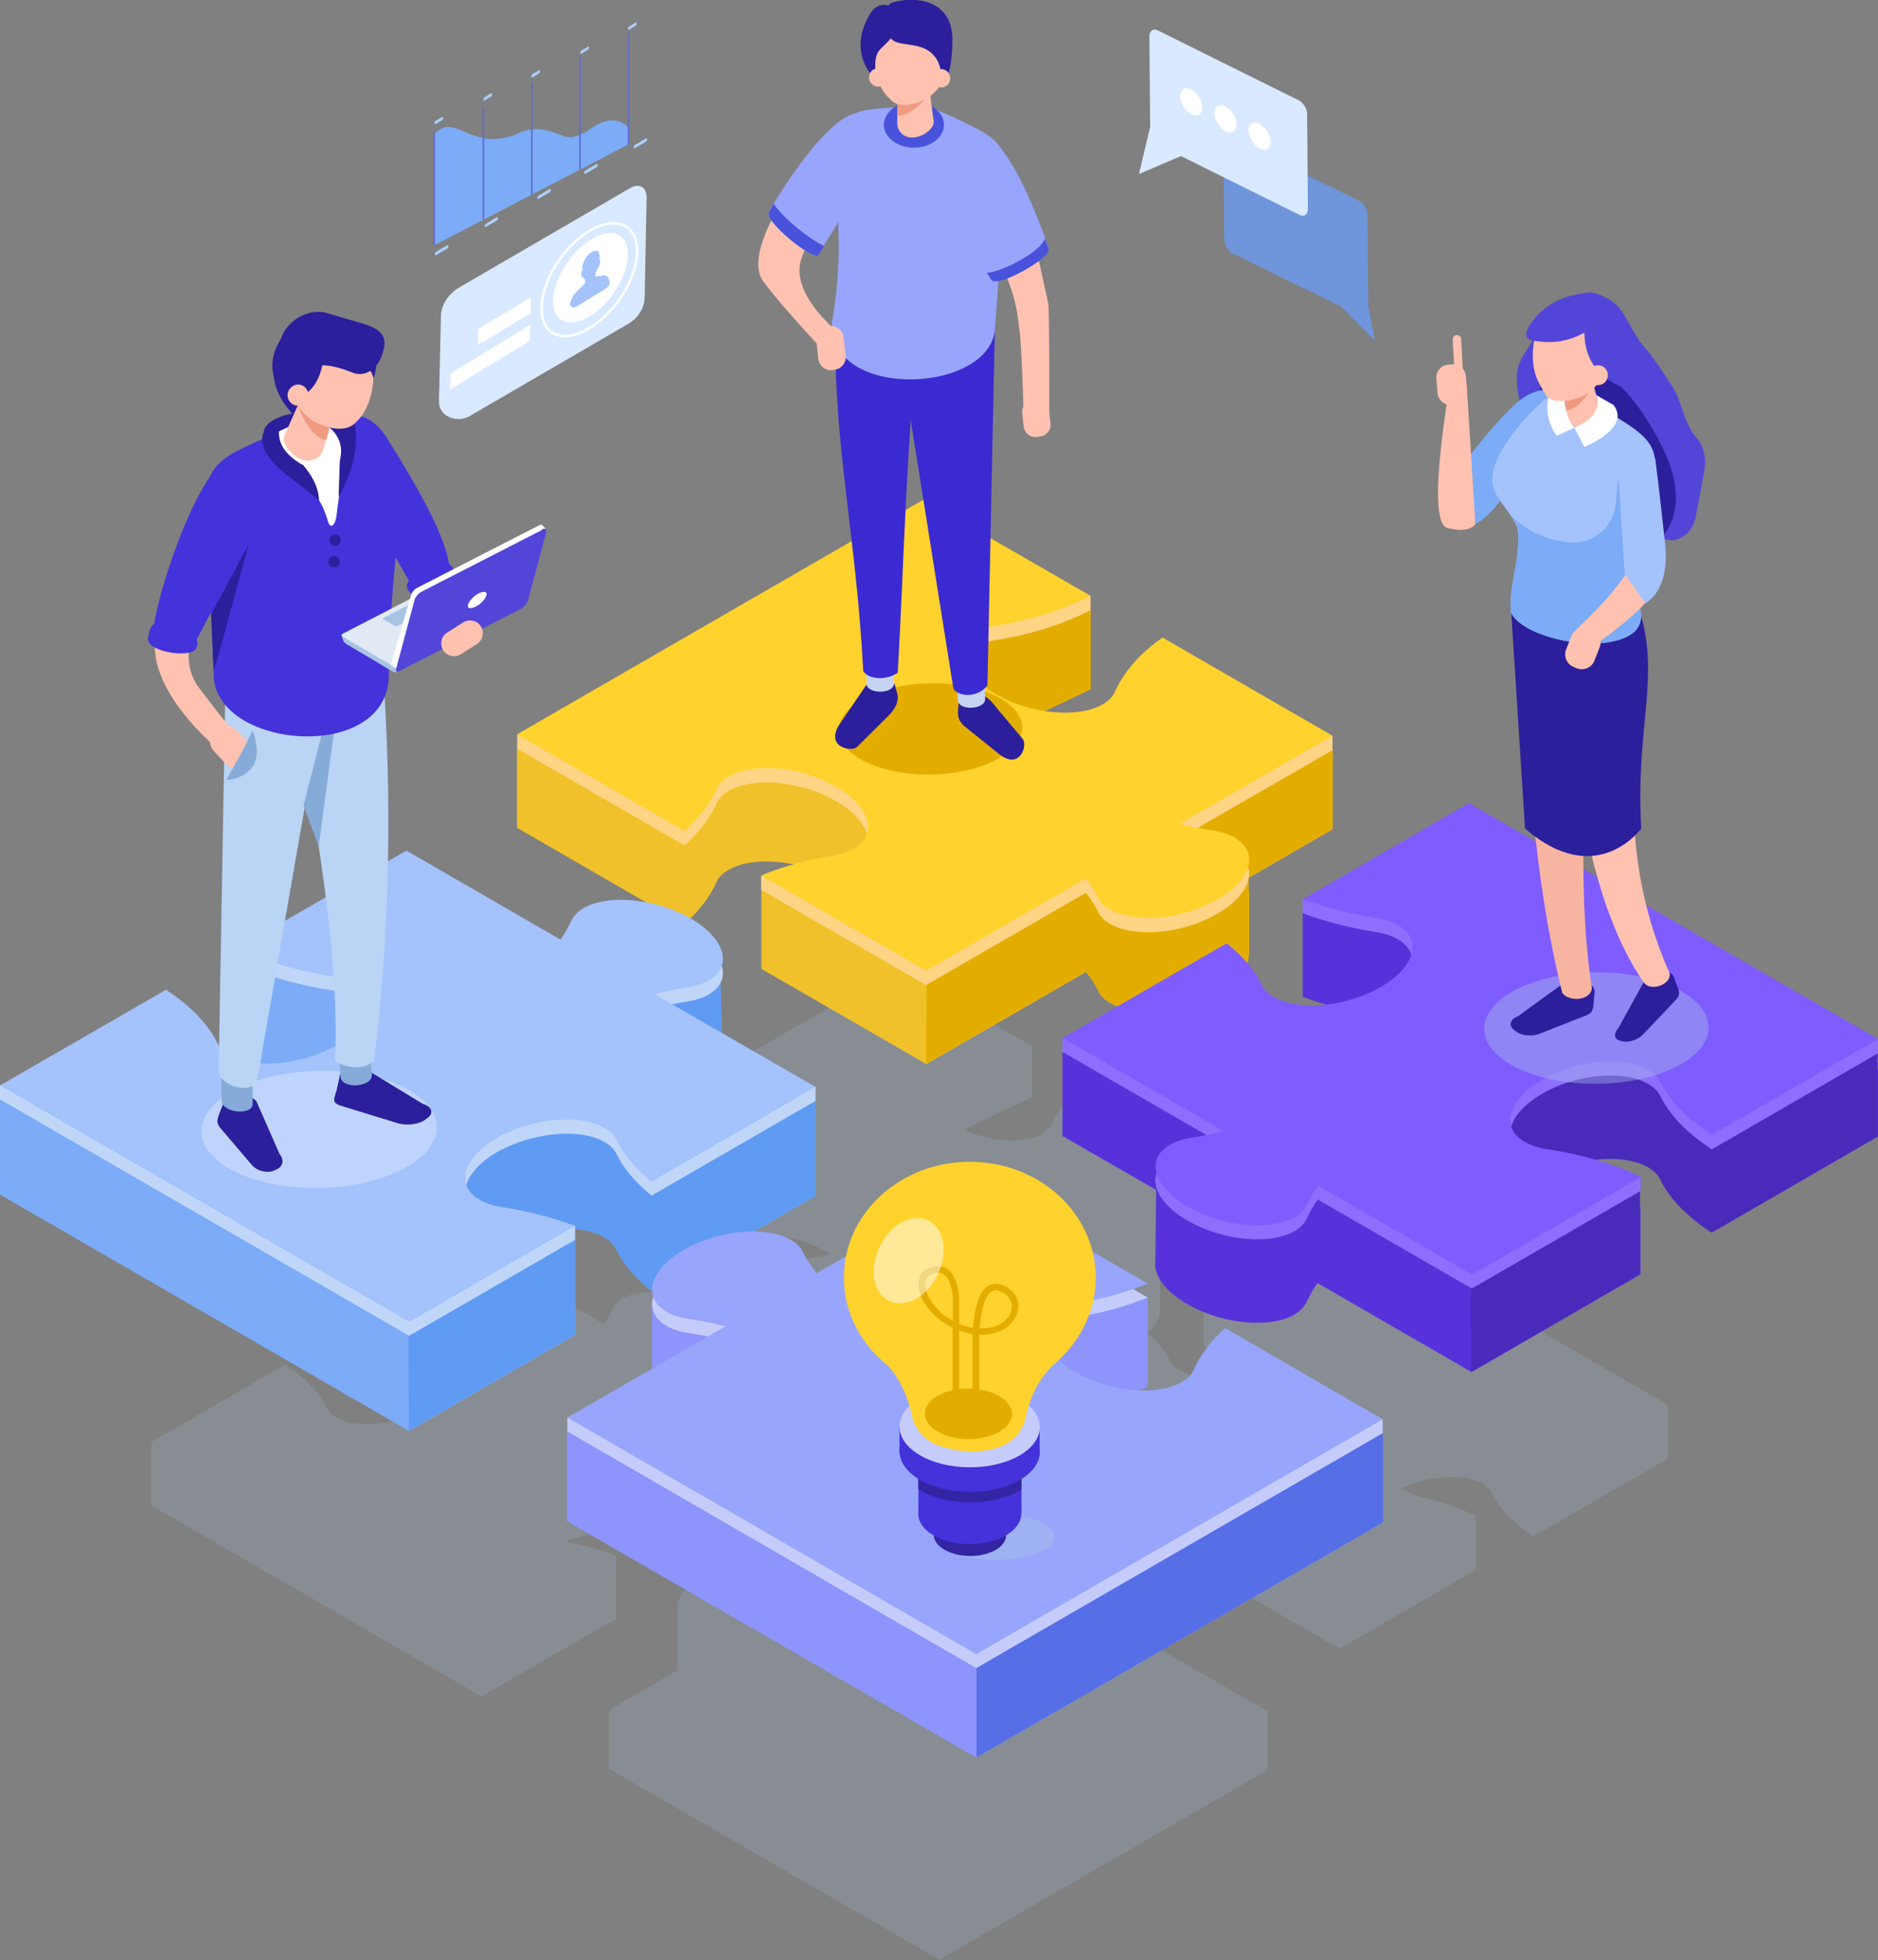 <svg width="595" height="621" viewBox="0 0 595 621" fill="none" xmlns="http://www.w3.org/2000/svg">
<rect x="0" y="0" width="595" height="621" fill="#808080" stroke="none"/>
<g clip-path="url(#clip0)">
<path opacity="0.2" d="M195.028 492.8C190.148 490.91 184.796 489.492 179.208 488.39C187.393 485.082 197.074 484.689 202.505 487.76C204 488.626 205.023 489.65 205.653 490.91C207.542 494.768 210.611 498.312 214.625 501.541L256.574 477.286V457.206L232.806 443.504L232.176 427.046C234.222 423.266 231.546 418.069 224.62 414.053C215.806 408.934 203.528 407.753 197.31 411.375C195.736 412.241 194.713 413.344 194.162 414.604C193.454 416.257 192.431 417.832 191.329 419.486L151.977 396.728L108.768 421.691V441.772C114.986 444.843 122.227 447.048 129.94 448.465C121.755 451.772 112.074 452.166 106.643 449.095C105.148 448.229 104.125 447.205 103.495 445.945C101.056 440.905 96.412 436.338 90.352 432.322L47.931 456.891V476.972L152.606 537.449L195.106 512.88V492.721H195.028V492.8Z" fill="#A8C4E5"/>
<path opacity="0.2" d="M353.301 529.496C352.75 530.756 351.648 531.858 350.153 532.724C344.25 536.111 333.074 535.244 324.338 530.834C330.477 529.811 336.301 528.078 341.495 526.031V507.447L296.949 481.696L256.81 504.927C255.315 503.194 254.134 501.383 253.269 499.493C252.639 498.312 251.616 497.209 250.12 496.343C243.824 492.721 231.625 493.823 222.81 498.942C217.694 501.934 214.861 505.557 214.625 508.785C214.625 509.022 214.625 509.258 214.625 509.415V527.291C214.625 527.921 214.625 528.472 214.782 529.102L192.903 541.78V560.365L297.579 620.842L401.625 560.758V542.174L361.407 518.944C357.708 522.172 355.032 525.716 353.301 529.496Z" fill="#A8C4E5"/>
<path opacity="0.2" d="M423.741 384.601L381.241 409.17V426.337C386.986 428.463 393.283 430.117 399.972 431.141C400.523 431.219 400.917 431.298 401.468 431.456C401.389 431.534 401.31 431.613 401.153 431.613C392.417 436.653 380.139 437.834 373.843 434.212C372.347 433.346 371.324 432.322 370.695 431.062C369.12 427.912 366.759 424.998 363.69 422.242C366.13 420.037 367.389 417.675 367.468 415.391C367.468 415.234 367.468 415.076 367.468 414.997V399.327C367.546 398.224 367.232 397.201 366.759 396.177L388.954 383.341V367.277L345.431 342.156C339.685 346.173 335.514 350.897 333.232 356.016C332.602 357.276 331.579 358.378 330.083 359.245C324.417 362.473 313.792 361.843 305.292 357.906L324.102 348.929C325.046 348.456 326.07 348.062 327.014 347.511V331.447L284.278 306.72L180.153 366.962V383.026L222.889 407.753C226.588 404.524 229.421 400.744 231.153 396.964C231.782 395.704 232.806 394.602 234.301 393.736C240.597 390.113 252.796 391.295 261.611 396.413C262.241 396.728 262.713 397.043 263.264 397.358C262.556 397.594 261.69 397.831 260.903 397.909C254.292 398.933 248.153 400.744 242.565 403.028V419.092L284.829 443.504L325.755 419.88C327.014 421.455 328.037 423.03 328.903 424.762C329.532 425.943 330.556 427.046 332.051 427.912C335.278 429.802 340.315 430.432 345.431 429.802L319.695 444.606V461.852L343.62 475.633V475.948C343.306 476.893 343.306 477.916 343.62 479.019L343.463 493.902C342.912 497.446 345.824 501.619 351.727 505.005C360.542 510.124 372.82 511.305 379.037 507.683C380.611 506.817 381.634 505.714 382.185 504.454C382.894 502.801 383.917 501.226 385.019 499.572L424.37 522.33L467.579 497.367V480.2C462.778 477.916 457.269 475.948 451.445 474.609L443.574 471.853C452.232 467.443 463.565 466.498 469.546 469.963C471.042 470.829 472.065 471.853 472.695 473.113C475.134 478.153 479.778 482.72 485.838 486.736L528.338 462.167V445L423.741 384.601ZM400.759 414.131C401.153 414.21 401.468 414.289 401.861 414.368H401.783L400.759 414.131Z" fill="#A8C4E5"/>
<path d="M422.245 237.58L398.005 248.683L368.333 231.595C361.171 236.556 356.055 242.462 353.222 248.762C352.593 250.337 351.255 251.676 349.287 252.778C341.495 257.267 326.305 255.849 315.444 249.471C309.227 245.927 305.764 241.439 305.292 237.501L341.889 220.098C343.148 219.468 344.329 218.996 345.509 218.366V193.245L321.583 195.923L292.542 187.733L222.81 227.973L163.782 237.029V262.228L216.75 292.861C221.315 288.766 224.856 284.277 226.981 279.552C227.611 277.977 228.949 276.639 230.917 275.536C238.708 271.048 253.898 272.465 264.759 278.844C265.782 279.474 266.648 280.025 267.593 280.655L241.227 281.836V306.956L293.486 337.117L344.093 307.901C345.667 309.791 347.005 311.839 347.949 313.886C348.657 315.382 349.917 316.721 351.805 317.745C359.676 322.233 374.787 320.895 385.648 314.595C392.102 310.894 395.565 306.326 395.722 302.31C395.722 302.153 395.722 301.917 395.722 301.759V282.387L391.079 280.734L422.245 262.7V237.58Z" fill="#F0C12B"/>
<path d="M422.245 237.58L398.005 248.683L368.333 231.595C361.171 236.556 356.055 242.462 353.222 248.762C352.593 250.337 351.255 251.676 349.287 252.778C341.495 257.267 326.305 255.849 315.444 249.471C309.227 245.927 305.764 241.439 305.292 237.501L341.889 220.098C343.148 219.468 344.329 218.996 345.509 218.366V193.245L321.583 195.923L292.542 187.733L268.458 210.097C268.458 210.097 281.995 271.205 293.014 277.584C294.037 278.214 293.407 337.038 293.407 337.038L344.014 307.823C345.588 309.712 346.926 311.76 347.87 313.807C348.579 315.304 349.838 316.642 351.727 317.666C359.597 322.155 374.708 320.816 385.569 314.516C392.023 310.815 395.486 306.248 395.643 302.231C395.643 302.074 395.643 301.838 395.643 301.68V276.954L391 280.655L422.167 262.622L422.245 237.58Z" fill="#E3AD00"/>
<path d="M391.157 269.945C389.269 268.843 386.829 268.055 384.153 267.662C380.611 267.11 377.148 266.402 373.685 265.614L422.167 237.659V233.249L368.333 206.554C361.171 211.515 356.056 217.421 353.222 223.721C352.593 225.296 351.255 226.634 349.287 227.737C341.495 232.225 326.306 230.808 315.444 224.429C304.505 218.13 301.986 209.389 309.699 204.821C311.588 203.719 313.87 203.01 316.389 202.616C327.171 200.884 337.088 197.577 345.509 193.324V188.914L292.62 162.849L163.861 232.777V237.186L216.829 267.819C221.394 263.724 224.935 259.236 227.06 254.511C227.69 252.936 229.028 251.597 230.995 250.495C238.787 246.006 253.977 247.424 264.838 253.802C275.778 260.102 278.296 268.843 270.505 273.41C268.616 274.513 266.333 275.221 263.815 275.615C257.046 276.639 241.148 277.505 241.148 277.505V281.915L293.407 312.075L344.014 282.86C345.588 284.75 346.926 286.797 347.87 288.845C348.579 290.341 349.838 291.679 351.727 292.703C359.597 297.192 374.708 295.853 385.569 289.553C396.588 283.175 399.028 274.434 391.157 269.945Z" fill="#FFD485"/>
<path d="M228.949 337.038L228.241 310.185L144.421 313.099L128.759 304.043L115.301 311.839L75.319 304.043V334.99C83.977 339.164 94.208 342.156 105.148 343.81C107.824 344.204 110.185 344.991 112.153 346.094C120.023 350.582 117.505 359.402 106.644 365.702C95.782 372.002 80.671 373.419 72.801 368.852C70.912 367.749 69.653 366.489 68.944 364.993C65.875 358.693 60.13 353.023 52.653 348.141L28.569 362.079L0 348.377V378.459L129.625 453.347L182.199 422.951V392.869L154.102 397.358C155.125 396.571 156.306 395.783 157.565 395.074C168.426 388.775 183.537 387.357 191.407 391.925C193.296 393.027 194.556 394.287 195.264 395.783C197.546 400.508 201.403 404.918 206.361 408.934L258.306 378.931V348.85L228.949 337.038Z" fill="#7CABF7"/>
<path d="M228.949 337.038L228.241 310.185L144.421 313.099L128.759 304.043L129.546 453.269L182.12 422.872V392.791L154.023 397.358C155.046 396.571 156.227 395.783 157.486 395.074C168.347 388.775 183.458 387.357 191.329 391.925C193.218 393.027 194.477 394.287 195.185 395.783C197.468 400.508 201.324 404.918 206.282 408.934L258.227 378.931V348.85L228.949 337.038Z" fill="#5F9BF2"/>
<path d="M191.486 361.764C193.375 362.867 194.634 364.127 195.343 365.623C197.625 370.348 201.481 374.758 206.44 378.774L258.384 348.771V344.361L207.463 319.477C210.769 318.611 214.31 317.823 217.852 317.272C220.37 316.878 222.653 316.17 224.542 315.067C232.333 310.579 229.736 301.759 218.796 295.459C207.856 289.16 192.745 287.663 184.954 292.152C183.065 293.254 181.806 294.593 181.019 296.168C180.074 298.215 178.972 300.263 177.556 302.153L128.759 273.961L75.241 304.909C83.898 309.083 94.13 312.075 105.069 313.729C107.745 314.122 110.106 314.91 112.074 316.012C119.944 320.501 117.426 329.321 106.565 335.62C95.704 341.92 80.593 343.338 72.722 338.77C70.833 337.668 69.574 336.408 68.866 334.912C65.796 328.612 60.051 322.942 52.574 318.06L0 343.889V348.299L129.625 423.187L182.199 392.791V388.381C182.199 388.381 165.278 387.83 158.981 386.885C156.306 386.491 153.944 385.703 151.977 384.601C144.106 380.112 146.625 371.293 157.486 364.993C168.505 358.772 183.616 357.276 191.486 361.764Z" fill="#C0D6F9"/>
<path d="M400.366 460.435L388.167 453.426C385.412 455.867 383.208 458.387 381.319 461.143L334.255 462.639C328.824 457.127 328.667 451.142 334.727 447.756C336.616 446.654 338.898 445.945 341.417 445.551C349.444 444.291 356.921 442.165 363.611 439.409V411.06L329.375 408.383L308.44 407.516L275.463 426.573L206.518 412.478V441.063C206.361 443.898 207.856 446.575 211.005 448.386C212.893 449.489 215.333 450.276 218.009 450.67C219.347 450.906 220.685 451.142 221.944 451.3L225.171 453.426L179.602 453.584V481.933L309.306 556.821L438.065 482.405V454.135L400.366 460.435Z" fill="#8D94FB"/>
<path d="M334.727 447.678C336.616 446.575 338.898 445.866 341.417 445.473C349.444 444.213 356.921 442.086 363.611 439.33V411.06L329.375 408.383L308.44 407.516L275.463 426.573C275.62 426.416 328.745 451.142 334.727 447.678Z" fill="#8D94FB"/>
<path d="M400.366 460.435L388.167 453.426C385.412 455.867 383.208 458.387 381.319 461.143L334.255 462.639C328.824 457.127 309.384 528.551 309.384 528.551V556.742L438.144 482.326V454.056L400.366 460.435Z" fill="#566EE6"/>
<path d="M388.167 425.156C383.681 429.172 380.296 433.582 378.25 438.307C377.62 439.882 376.282 441.22 374.315 442.323C366.523 446.811 351.333 445.394 340.472 439.015C329.532 432.716 327.014 423.975 334.727 419.407C336.616 418.305 338.898 417.596 341.417 417.202C349.444 415.942 356.921 413.816 363.611 411.06L308.519 379.167L258.778 407.831C256.968 405.705 255.551 403.422 254.37 401.138C253.662 399.642 252.403 398.303 250.514 397.279C242.644 392.791 227.532 394.129 216.671 400.429C205.81 406.729 203.37 415.47 211.162 420.037C213.051 421.14 215.491 421.927 218.167 422.321C222.181 422.951 226.037 423.738 229.815 424.683L179.759 449.095V453.505L309.306 528.472L438.065 454.056V449.646L388.167 425.156Z" fill="#C5CCFC"/>
<path d="M534.241 325.147L465.296 285.301L447.981 282.151L412.722 289.238V315.776C419.806 318.453 427.597 320.422 435.94 321.761C438.616 322.155 440.977 322.942 442.866 324.044C450.736 328.533 448.218 337.353 437.356 343.653C426.495 349.952 411.384 351.37 403.514 346.802C401.625 345.7 400.366 344.44 399.657 342.944C397.375 338.219 393.518 333.809 388.56 329.793L365.815 342.944L336.616 333.337V359.874L366.287 376.963L366.051 399.484C365.421 403.894 369.042 409.013 376.204 413.186C387.143 419.486 402.255 420.982 410.046 416.494C411.935 415.391 413.194 414.052 413.981 412.478C414.926 410.43 416.028 408.383 417.444 406.493L466.241 434.684L519.759 403.737V382.475L490.009 372.002C500.792 366.489 514.722 365.387 522.278 369.718C524.167 370.82 525.426 372.08 526.134 373.576C529.204 379.876 534.949 385.546 542.426 390.428L595 360.032V338.77L534.241 325.147Z" fill="#5732DB"/>
<path d="M534.241 325.147L465.69 348.535L466.083 434.606L519.602 403.658V377.12L489.852 372.08C500.634 366.568 514.565 365.466 522.12 369.797C524.009 370.899 525.268 372.159 525.977 373.655C529.046 379.955 534.792 385.625 542.269 390.507L594.843 360.111V333.573L534.241 325.147Z" fill="#4A2ABA"/>
<path d="M522.199 343.416C524.088 344.519 525.347 345.779 526.056 347.275C529.125 353.575 534.87 359.245 542.347 364.127L594.921 333.73V329.321L465.296 258.921L412.722 284.907V289.317C419.806 291.994 427.597 293.963 435.94 295.302C438.616 295.696 440.977 296.483 442.866 297.586C450.736 302.074 448.218 310.894 437.356 317.194C426.495 323.493 411.384 324.911 403.514 320.343C401.625 319.241 400.366 317.981 399.657 316.485C397.375 311.76 393.519 307.35 388.56 303.334L336.616 328.848V333.258L387.616 362.709C384.31 363.576 380.768 364.363 377.227 364.914C374.708 365.308 372.426 366.017 370.537 367.119C362.745 371.608 365.343 380.427 376.282 386.727C387.222 393.027 402.333 394.523 410.125 390.035C412.014 388.932 413.273 387.593 414.06 386.019C415.005 383.971 416.106 381.924 417.523 380.034L466.319 408.225L519.838 377.278V372.868C519.838 372.868 499.375 369.875 490.009 368.458C487.333 368.064 484.972 367.277 483.005 366.174C475.134 361.686 477.653 352.866 488.514 346.566C499.218 340.266 514.407 338.849 522.199 343.416Z" fill="#8D6EFF"/>
<path d="M391.157 265.378C389.269 264.275 386.829 263.488 384.153 263.094C380.611 262.543 377.148 261.834 373.685 261.047L422.167 233.092L368.333 201.986C361.171 206.947 356.056 212.854 353.222 219.153C352.593 220.728 351.255 222.067 349.287 223.169C341.495 227.658 326.306 226.241 315.444 219.862C304.505 213.562 301.986 204.821 309.699 200.254C311.588 199.152 313.87 198.443 316.389 198.049C327.171 196.317 337.088 193.009 345.509 188.757L292.62 158.282L163.861 232.619L216.829 263.252C221.394 259.157 224.935 254.668 227.06 249.943C227.69 248.368 229.028 247.03 230.995 245.927C238.787 241.439 253.977 242.856 264.838 249.235C275.778 255.534 278.296 264.275 270.505 268.843C268.616 269.945 266.333 270.654 263.815 271.048C255.63 272.386 247.995 274.513 241.148 277.347L293.407 307.508L344.014 278.292C345.588 280.182 346.926 282.23 347.87 284.277C348.579 285.773 349.838 287.112 351.727 288.136C359.597 292.624 374.708 291.286 385.569 284.986C396.588 278.686 399.028 269.945 391.157 265.378Z" fill="#FFD22D"/>
<path d="M191.486 357.354C193.375 358.457 194.634 359.717 195.343 361.213C197.625 365.938 201.481 370.348 206.44 374.364L258.384 344.361L207.463 314.989C210.769 314.122 214.31 313.335 217.852 312.784C220.37 312.39 222.653 311.681 224.542 310.579C232.333 306.09 229.736 297.27 218.796 290.971C207.856 284.671 192.745 283.175 184.954 287.663C183.065 288.766 181.806 290.104 181.019 291.679C180.074 293.727 178.972 295.774 177.556 297.664L128.759 269.473L75.241 300.42C83.898 304.594 94.13 307.586 105.069 309.24C107.745 309.634 110.106 310.421 112.074 311.524C119.944 316.012 117.426 324.832 106.565 331.132C95.704 337.431 80.593 338.849 72.722 334.282C70.833 333.179 69.574 331.919 68.866 330.423C65.796 324.123 60.051 318.453 52.574 313.571L0 343.889L129.625 418.777L182.199 388.381C175.116 385.703 167.324 383.735 158.981 382.396C156.306 382.002 153.944 381.215 151.977 380.112C144.106 375.624 146.625 366.804 157.486 360.504C168.505 354.205 183.616 352.787 191.486 357.354Z" fill="#A4C2FC"/>
<path d="M388.167 420.746C383.681 424.762 380.296 429.172 378.25 433.897C377.62 435.472 376.282 436.81 374.315 437.913C366.523 442.401 351.333 440.984 340.472 434.606C329.532 428.306 327.014 419.565 334.727 414.998C336.616 413.895 338.898 413.186 341.417 412.793C349.444 411.533 356.921 409.406 363.611 406.65L308.519 374.679L258.778 403.343C256.968 401.217 255.551 398.933 254.37 396.649C253.662 395.153 252.403 393.815 250.514 392.791C242.644 388.302 227.532 389.641 216.671 395.941C205.81 402.24 203.37 410.981 211.162 415.549C213.051 416.651 215.491 417.439 218.167 417.832C222.181 418.462 226.037 419.25 229.815 420.195L179.759 449.095L309.306 524.062L438.065 449.646L388.167 420.746Z" fill="#98A5FC"/>
<path d="M522.199 338.849C524.088 339.951 525.347 341.211 526.056 342.708C529.125 349.007 534.87 354.677 542.347 359.559L595 329.163L465.375 254.432L412.801 284.828C419.884 287.506 427.676 289.474 436.019 290.813C438.694 291.207 441.056 291.994 442.944 293.097C450.815 297.585 448.296 306.405 437.435 312.705C426.574 319.005 411.463 320.422 403.593 315.855C401.704 314.752 400.444 313.492 399.736 311.996C397.454 307.271 393.597 302.862 388.639 298.845L336.694 328.848L387.694 358.3C384.389 359.166 380.847 359.953 377.306 360.504C374.787 360.898 372.505 361.607 370.616 362.709C362.824 367.198 365.421 376.018 376.361 382.317C387.301 388.617 402.412 390.113 410.204 385.625C412.093 384.522 413.352 383.184 414.139 381.609C415.083 379.561 416.185 377.514 417.602 375.624L466.398 403.815L519.917 372.868C511.259 368.694 501.028 365.702 490.088 364.048C487.412 363.654 485.051 362.867 483.083 361.764C475.213 357.276 477.732 348.456 488.593 342.156C499.218 335.857 514.407 334.36 522.199 338.849Z" fill="#7F5CFF"/>
<path opacity="0.4" d="M505.907 343.338C525.583 343.18 541.403 335.227 541.324 325.462C541.245 315.697 525.269 307.901 505.671 308.059C485.995 308.216 470.176 316.17 470.255 325.934C470.255 335.699 486.232 343.495 505.907 343.338Z" fill="#A8C4E5"/>
<path d="M512.755 325.698L520.782 311.13C522.042 309.791 525.347 308.374 527.787 307.98C528.889 307.823 529.912 308.453 530.305 309.476L531.092 311.681C532.43 314.831 532.273 315.382 530.542 317.193L520.704 327.588C519.051 329.399 516.06 330.423 513.935 329.872L513.305 329.714C511.417 329.321 511.102 327.431 512.755 325.698Z" fill="#2C1F9C"/>
<path d="M480.88 321.997L495.204 311.602C497.014 310.894 500.87 311.051 503.389 311.76C504.491 312.075 505.278 313.177 505.199 314.359L504.963 316.878C504.805 320.501 504.412 320.973 501.972 321.918L487.727 327.509C485.366 328.454 481.981 328.139 480.25 326.722L479.699 326.328C477.889 324.832 478.44 322.942 480.88 321.997Z" fill="#2C1F9C"/>
<path d="M504.333 312.941C504.176 316.957 497.329 317.587 494.968 314.595C485.523 276.166 484.028 240.179 482.218 200.175L505.907 181.197C503.31 229.312 498.667 276.324 504.333 312.941Z" fill="#F7B4A1"/>
<path d="M528.968 308.295C529.755 311.839 522.829 314.437 520.704 311.13C509.843 295.302 503.546 273.016 499.847 247.66C496.542 224.744 518.894 220.886 517.792 243.801C516.611 265.457 519.444 286.876 528.968 308.295Z" fill="#FFC2B0"/>
<path d="M519.523 193.718C526.056 214.428 518.106 230.887 519.995 262.464C519.995 262.464 505.907 282.151 483.162 262.464L478.755 193.324L519.523 193.718Z" fill="#2C1F9C"/>
<path d="M92.477 131.035C92.477 131.035 84.055 132.531 83.583 136.784C83.111 141.036 83.583 145.052 83.583 145.052L111.917 141.981L110.185 130.248L92.477 131.035Z" fill="#2C1F9C"/>
<path d="M131.042 159.62C131.042 159.62 146.861 185.449 146.389 201.356C146.389 201.356 140.014 210.097 137.102 202.301C130.019 183.323 125.454 167.101 118.685 160.644C111.917 154.187 131.042 159.62 131.042 159.62Z" fill="#FFC2B0"/>
<path opacity="0.3" d="M101.528 376.333C122.069 375.86 138.597 367.198 138.361 356.961C138.125 346.724 121.282 338.77 100.662 339.243C80.042 339.715 63.593 348.377 63.829 358.614C64.144 368.852 80.986 376.805 101.528 376.333Z" fill="white"/>
<path d="M88.542 365.544L81.222 348.85C79.963 347.432 76.579 346.251 74.06 346.172C72.958 346.094 71.778 347.039 71.227 348.377L70.125 351.212C68.394 355.307 68.551 355.937 70.204 357.827L79.805 369.088C81.458 370.978 84.528 371.765 86.731 370.899L87.361 370.584C89.644 369.797 90.194 367.513 88.542 365.544Z" fill="#2C1F9C"/>
<path d="M70.204 348.614C70.204 352.551 80.042 353.653 80.042 349.637L79.963 336.723L70.125 335.699L70.204 348.614Z" fill="#86ABD9"/>
<path d="M133.954 349.716L116.875 339.321C114.75 338.691 112.153 338.613 109.241 339.479C107.903 339.951 107.667 338.849 107.824 340.109L106.644 345.385C105.542 348.929 105.148 349.559 109.162 350.661L126.083 355.858C128.917 356.725 132.931 356.173 134.898 354.598L135.528 354.126C137.495 352.63 136.866 350.582 133.954 349.716Z" fill="#2C1F9C"/>
<path d="M107.903 341.133C108.218 345.228 118.134 344.44 117.819 340.424L116.875 327.116L106.958 327.824L107.903 341.133Z" fill="#86ABD9"/>
<path d="M106.171 336.093C110.264 338.928 116.718 338.849 118.606 335.542C123.486 294.908 124.273 253.487 121.282 211.436L89.88 202.144C98.38 252.7 107.667 297.349 106.171 336.093Z" fill="#BAD4F5"/>
<path d="M69.259 340.266C72.093 345.07 79.097 345.936 81.38 342.865L104.676 208.916L71.62 206.396L69.259 340.266Z" fill="#BAD4F5"/>
<path d="M96.176 255.219L100.977 268.134L106.014 230.335C104.44 230.808 104.44 228.918 102.787 229.233L96.176 255.219Z" fill="#86ABD9"/>
<path d="M78.782 174.031C71.384 182.772 67.764 187.024 61.94 198.994C58.162 206.869 59.815 213.562 63.042 217.893C67.449 223.721 72.644 230.257 72.644 230.257L66.977 235.454C66.977 235.454 46.042 217.578 49.426 201.12L61.704 162.298L78.782 174.031Z" fill="#FFC2B0"/>
<path d="M67.843 231.832L68.787 230.965C70.519 229.312 73.352 229.548 75.162 231.517L78.782 235.375C80.593 237.265 80.671 240.1 78.94 241.754L77.917 242.541C76.185 244.195 73.352 243.959 71.542 241.99L67.921 238.131C66.111 236.241 66.032 233.407 67.843 231.832Z" fill="#FFC2B0"/>
<path d="M122.148 138.044C131.986 153.872 141.431 169.7 142.532 180.488C139.935 189.544 137.495 184.505 131.12 186.709L112.231 153.557L117.426 144.895L122.148 138.044Z" fill="#4432DB"/>
<path d="M123.171 213.562C123.722 197.892 124.037 183.481 127.028 164.109C127.815 137.178 117.977 126.862 100.898 132.531L93.894 134.185C73.037 144.58 62.727 143.714 65.639 165.448L67.685 213.011C66.898 237.501 123.565 242.305 123.171 213.562Z" fill="#4432DB"/>
<path d="M78.782 172.456L68.866 208.837L67.685 212.302L66.898 194.584L78.782 172.456Z" fill="#2C1F9C"/>
<path d="M80.514 168.125L61.231 204.664C59.657 206.869 48.481 203.404 48.639 199.545C48.954 191.356 61.704 149.147 73.824 143.871C83.819 139.54 86.338 155.053 80.514 168.125Z" fill="#4432DB"/>
<path d="M60.681 200.412C60.681 200.412 63.593 202.459 62.097 205.53C60.602 208.601 45.806 206.633 46.907 201.829C47.931 197.025 48.796 194.978 60.681 200.412Z" fill="#4432DB"/>
<path d="M133.954 189.072C131.671 189.623 129.389 188.127 128.917 185.843V185.764C128.366 182.536 141.509 175.37 143.477 179.937C145.13 184.111 144.657 186.709 133.954 189.072Z" fill="#4432DB"/>
<path d="M85.157 138.122C85.157 138.122 83.898 145.446 94.523 151.824C100.032 155.132 102.63 160.565 103.889 165.133C104.597 167.731 106.171 166.471 106.565 163.715C107.431 156.628 107.745 154.502 109.398 149.226C111.995 140.721 108.611 127.964 108.139 127.885C107.509 127.807 85.157 138.122 85.157 138.122Z" fill="white"/>
<path d="M107.981 171.118C107.981 172.063 107.194 172.929 106.171 172.929C105.148 172.929 104.361 172.141 104.361 171.118C104.361 170.094 105.148 169.306 106.171 169.306C107.194 169.306 107.981 170.015 107.981 171.118Z" fill="#2C1F9C"/>
<path d="M107.667 177.969C107.667 178.913 106.88 179.78 105.856 179.78C104.833 179.78 104.046 178.992 104.046 177.969C104.046 176.945 104.833 176.157 105.856 176.157C106.88 176.157 107.667 176.945 107.667 177.969Z" fill="#2C1F9C"/>
<path d="M99.954 132.846C99.954 132.846 110.185 136.232 107.667 145.918L107.273 157.337C107.273 157.337 115.458 144.501 111.917 132.295C108.375 120.089 99.954 132.846 99.954 132.846Z" fill="#2C1F9C"/>
<path d="M104.597 133.634C104.597 133.634 102.315 136.469 100.977 136.863C99.639 137.335 83.741 127.57 87.125 113.79C89.329 105.049 105.778 109.38 105.778 109.38L104.597 133.634Z" fill="#2C1F9C"/>
<path d="M95.468 145.525L96.255 145.761C98.93 146.47 101.764 144.973 102.472 142.296L106.722 127.177C107.431 124.499 105.935 121.664 103.259 120.956L102.472 120.719C99.796 120.011 96.963 121.507 96.255 124.184L90.037 138.122C89.25 140.8 92.792 144.737 95.468 145.525Z" fill="#FFC2B0"/>
<path d="M104.519 135.288C104.519 135.288 97.829 134.658 94.208 127.964C94.208 127.964 97.356 138.122 103.338 139.54L104.519 135.288Z" fill="#F09A82"/>
<path d="M90.43 131.429C90.43 131.429 83.111 140.17 96.097 147.415C96.097 147.415 101.056 152.769 101.056 158.518C101.056 158.518 96.727 154.974 94.208 153.006C91.69 151.037 72.88 138.91 90.43 131.429Z" fill="#2C1F9C"/>
<path d="M118.292 120.247C118.921 111.585 115.38 104.182 110.421 103.867C105.463 103.553 100.977 110.325 100.426 118.987C99.796 127.649 103.338 135.051 108.296 135.366C113.255 135.76 117.741 128.988 118.292 120.247Z" fill="#FFC2B0"/>
<path d="M93.815 126.862C96.333 133.949 108.375 138.752 112.704 133.791C117.032 128.752 114.278 116.309 111.759 109.143C109.241 101.978 103.731 100.324 99.481 105.285C95.153 110.403 91.296 119.696 93.815 126.862Z" fill="#FFC2B0"/>
<path d="M102.551 110.01C102.551 110.01 103.653 124.027 92.556 126.783C92.556 126.783 80.356 119.144 89.958 105.994C98.38 94.418 110.972 103.867 110.972 103.867L102.551 110.01Z" fill="#2C1F9C"/>
<path d="M118.37 119.932C118.37 119.932 117.111 113.947 109.949 111.112L115.773 107.884C115.773 107.884 121.519 109.458 118.37 119.932Z" fill="#2C1F9C"/>
<path d="M96.491 118.042C99.009 114.892 104.204 115.05 111.444 117.963C112.546 118.436 113.727 118.593 114.907 118.436C120.417 117.491 121.519 110.718 121.519 110.718C122.856 106.23 119.866 104.025 115.458 102.686L103.731 99.221C97.12 97.253 90.431 102.45 89.171 107.017L88.778 107.726C87.44 112.293 92.005 116.703 96.491 118.042Z" fill="#2C1F9C"/>
<path d="M91.296 126.31C91.926 128.043 93.815 128.988 95.546 128.279C97.278 127.649 98.222 125.759 97.514 124.027C96.884 122.294 94.995 121.349 93.264 122.058C91.611 122.767 90.667 124.578 91.296 126.31Z" fill="#FFC2B0"/>
<path d="M71.699 247.109C71.699 247.109 79.884 232.698 79.963 231.28C79.963 231.28 83.111 238.761 79.963 242.935C76.894 247.109 71.699 247.109 71.699 247.109Z" fill="#86ABD9"/>
<path d="M108.375 201.435L112.704 199.86L113.255 199.309L113.569 198.679L146.153 181.67C146.546 181.433 147.176 181.512 147.648 181.748L160.083 189.072V188.993L162.444 189.938L162.366 190.883C162.287 190.962 162.208 191.041 162.051 191.119L128.208 208.837C128.13 208.837 128.13 208.916 128.13 208.995C127.421 211.594 126.241 213.877 124.037 212.539L110.264 204.349C109.083 203.798 108.375 202.695 108.375 201.435Z" fill="#A8C4E5"/>
<path d="M126.792 211.515L165.907 191.198C166.38 190.962 166.38 190.568 165.907 190.332L149.301 180.646C148.829 180.331 148.12 180.331 147.648 180.567L108.532 200.805C108.06 201.041 108.06 201.435 108.532 201.671L125.139 211.357C125.611 211.751 126.319 211.83 126.792 211.515Z" fill="#E1EAF4"/>
<path d="M125.69 198.443L135.213 193.56C135.292 193.482 135.292 193.403 135.213 193.324L131.199 190.962C131.042 190.883 130.884 190.883 130.806 190.962L121.282 195.844C121.204 195.923 121.204 196.002 121.282 196.08L125.296 198.443C125.375 198.443 125.611 198.522 125.69 198.443Z" fill="#A8C4E5"/>
<path d="M130.176 188.678C130.412 187.733 131.278 186.71 132.143 186.237L170.866 166.393C171.259 166.235 171.495 166.156 171.653 166.235C171.731 166.235 171.81 166.314 171.81 166.393L172.912 167.574L171.81 167.495L166.065 188.993C165.829 189.938 164.963 190.962 164.097 191.434L127.5 210.176L126.241 211.357L126.083 211.672C125.375 211.83 123.801 210.727 123.801 210.727L130.176 188.678Z" fill="white"/>
<path d="M126.556 212.617L165.278 192.773C166.065 192.301 167.009 191.198 167.245 190.332L173.069 168.598C173.306 167.653 172.833 167.259 172.046 167.731L133.324 187.576C132.537 188.048 131.593 189.151 131.356 190.017L125.532 211.751C125.218 212.617 125.69 213.011 126.556 212.617Z" fill="#5445D9"/>
<path d="M148.278 191.592C147.963 192.773 148.986 193.009 150.639 192.222C152.292 191.434 153.787 189.781 154.102 188.599C154.417 187.418 153.394 187.182 151.741 187.969C150.167 188.757 148.593 190.332 148.278 191.592Z" fill="white"/>
<path d="M151.111 204.034L145.995 207.263C144.106 208.444 141.588 207.892 140.407 206.003C139.227 204.113 139.778 201.593 141.667 200.412L146.782 197.183C148.671 196.002 151.19 196.553 152.37 198.443C153.551 200.333 152.921 202.853 151.111 204.034Z" fill="#FFC2B0"/>
<path d="M252.403 56.619C252.403 56.619 235.088 80.007 241.778 89.063C248.546 98.276 263.579 113.947 263.579 113.947L267.514 106.939C267.514 106.939 249.884 93.945 253.898 81.976C257.912 69.927 269.167 60.084 269.167 60.084L252.403 56.619Z" fill="#FFC2B0"/>
<path d="M308.597 70.164C315.287 79.692 321.662 89.378 322.843 103.71C323.551 105.521 324.259 129.382 324.259 129.382L332.444 130.72C332.444 130.72 332.523 98.04 332.13 96.229L324.495 61.344L308.597 70.164Z" fill="#FFC2B0"/>
<path d="M328.273 126.704L327.171 126.862C325.125 127.098 323.63 128.909 323.866 130.956L324.338 135.13C324.574 137.178 326.384 138.674 328.431 138.437L329.532 138.28C331.579 138.044 333.074 136.233 332.838 134.185L332.366 130.012C332.208 127.964 330.319 126.468 328.273 126.704Z" fill="#FFC2B0"/>
<path d="M295.06 245.376C311.116 245.061 324.023 238.368 323.866 230.414C323.708 222.461 310.643 216.161 294.588 216.476C278.532 216.791 265.625 223.484 265.782 231.438C265.94 239.391 279.005 245.612 295.06 245.376Z" fill="#E3AD00"/>
<path d="M316.861 239.155L305.213 229.784C302.773 227.343 303.639 225.217 303.718 222.697C303.718 221.594 304.505 220.649 305.606 220.413L307.968 219.941C311.352 219.153 313.949 221.831 315.444 223.878L324.023 234.115C325.597 236.005 323.315 243.88 316.861 239.155Z" fill="#2C1F9C"/>
<path d="M265.782 229.784L274.125 217.5C276.329 214.822 278.532 215.61 281.13 215.452C282.231 215.373 283.255 216.082 283.569 217.185L284.199 219.468C285.222 222.776 282.704 225.611 280.972 227.264L271.449 236.714C269.56 238.289 261.611 236.635 265.782 229.784Z" fill="#2C1F9C"/>
<path d="M273.181 57.8L259.171 80.873C257.519 82.606 241.463 69.691 243.588 67.014C243.982 66.541 259.88 38.507 271.134 35.83C280.421 33.625 280.185 47.406 273.181 57.8Z" fill="#98A5FC"/>
<path d="M245.162 64.573C245.162 64.573 243.745 66.935 243.667 67.014C241.542 69.691 257.518 82.527 259.25 80.873L261.06 77.881C256.574 75.912 247.759 68.825 245.162 64.573Z" fill="#4852DB"/>
<path d="M312.139 221.279C312.375 224.823 303.718 225.374 303.482 221.831L302.773 210.176L311.431 209.625L312.139 221.279Z" fill="#C6D2F2"/>
<path d="M283.255 216.476C283.255 220.019 274.519 220.019 274.519 216.476V204.821H283.255V216.476Z" fill="#C6D2F2"/>
<path d="M284.435 213.09C281.051 215.531 275.384 215.452 273.495 212.617C271.292 170.015 264.208 141.509 264.68 105.049L291.755 97.016C286.954 140.879 286.403 179.229 284.435 213.09Z" fill="#3B2AD1"/>
<path d="M312.847 217.106C310.093 220.965 303.875 220.965 302.065 218.208L283.806 103.316H315.208L312.847 217.106Z" fill="#3B2AD1"/>
<path d="M263.579 102.135C265.782 89.772 266.648 75.755 264.523 58.667C264.523 35.042 267.75 35.042 283.648 34.019L287.347 33.783C291.833 33.468 296.398 34.413 300.491 36.381C314.5 43.232 321.268 44.728 318.435 61.58L315.287 103.238C315.208 124.736 262.477 127.334 263.579 102.135Z" fill="#98A5FC"/>
<path d="M305.134 63.47L314.106 88.906C315.366 90.874 333.782 81.582 332.208 78.511C331.894 77.96 322.134 47.248 311.667 42.287C303.088 38.35 300.412 51.973 305.134 63.47Z" fill="#98A5FC"/>
<path d="M262.792 103.316L262.241 103.395C260.037 103.631 258.306 105.679 258.62 107.884L259.25 113.632C259.486 115.837 261.532 117.569 263.736 117.254L264.287 117.176C266.491 116.939 268.222 114.892 267.907 112.687L267.278 106.939C267.042 104.655 264.995 103.001 262.792 103.316Z" fill="#FFC2B0"/>
<path d="M289.551 46.776C294.824 46.776 299.074 43.547 299.074 39.531C299.074 35.515 294.824 32.286 289.551 32.286C284.278 32.286 280.028 35.515 280.028 39.531C280.028 43.468 284.278 46.776 289.551 46.776Z" fill="#4852DB"/>
<path d="M282.782 26.774C282.782 26.774 287.583 28.506 288.607 29.058C289.63 29.688 301.671 29.766 300.648 17.403C300.019 9.528 285.065 10.946 285.065 10.946L282.782 26.774Z" fill="#2C1F9C"/>
<path d="M289.394 43.547H288.685C286.245 43.547 284.278 41.5 284.278 39.059L284.435 25.278C284.435 22.837 286.482 20.868 288.921 20.868H289.63C292.069 20.868 294.037 22.915 294.037 25.357L295.847 38.665C295.769 41.106 291.833 43.547 289.394 43.547Z" fill="#FFC2B0"/>
<path d="M284.357 32.759C284.357 32.759 290.102 33.94 294.824 29.136C294.824 29.136 289.708 36.854 284.278 36.617L284.357 32.759Z" fill="#F09A82"/>
<path d="M293.407 7.402C290.81 4.489 287.741 4.331 285.301 6.457C282.31 5.748 279.477 7.717 277.981 12.048C275.856 18.112 277.273 26.459 281.13 30.554C281.523 30.948 281.759 31.184 282.153 31.499C282.153 31.499 282.153 31.499 282.153 31.578C285.931 35.751 296.556 31.578 298.602 25.514C300.805 19.529 297.264 11.576 293.407 7.402Z" fill="#FFC2B0"/>
<path d="M298.13 23.152C298.287 25.435 298.444 24.254 297.5 27.798C297.5 27.798 301.671 26.853 301.75 12.678C301.829 -0.394 289.551 -1.26 282.782 0.787C279.241 1.89 280.893 10.71 281.838 11.576C283.491 14.489 287.347 13.466 292.069 15.041C295.847 16.379 297.893 19.687 298.13 23.152Z" fill="#2C1F9C"/>
<path d="M277.431 23.152C277.431 23.545 276.801 24.097 276.801 24.49C276.801 24.49 268.38 16.773 275.542 4.567C279.319 -1.89 285.694 4.016 285.694 4.016L282.625 11.655C279.162 16.222 276.722 15.198 277.431 23.152Z" fill="#2C1F9C"/>
<path d="M298.13 27.719C299.704 27.719 301.042 26.459 301.042 24.805C301.042 23.152 299.782 21.892 298.13 21.892C296.555 21.892 295.218 23.152 295.218 24.805C295.218 26.459 296.555 27.719 298.13 27.719Z" fill="#FFC2B0"/>
<path d="M281.051 25.435C280.5 27.01 278.926 27.798 277.352 27.325C275.778 26.774 274.991 25.199 275.463 23.624C276.014 22.049 277.588 21.262 279.162 21.734C280.736 22.207 281.602 23.86 281.051 25.435Z" fill="#FFC2B0"/>
<path d="M312.69 86.464C312.69 86.464 313.87 88.354 313.949 88.512C315.444 91.662 332.602 81.976 332.287 79.062L331.106 75.597C329.375 80.007 317.727 85.992 312.69 86.464Z" fill="#4852DB"/>
<path opacity="0.4" d="M315.208 494.138C325.676 494.138 334.176 490.91 334.176 486.894C334.176 482.877 325.676 479.649 315.208 479.649C304.741 479.649 296.241 482.877 296.241 486.894C296.241 490.91 304.741 494.138 315.208 494.138Z" fill="#A8C4E5"/>
<path d="M318.75 486.421C318.75 482.799 313.634 479.806 307.338 479.728C300.963 479.728 295.847 482.641 295.847 486.264C295.847 489.886 300.963 492.878 307.259 492.957C313.556 493.036 318.75 490.043 318.75 486.421Z" fill="#3325A3"/>
<path d="M323.63 479.413L290.968 479.964V445.158H323.63V479.413Z" fill="#4432DB"/>
<path d="M307.259 489.177C316.231 489.177 323.551 484.846 323.551 479.649C323.551 474.373 316.231 470.199 307.259 470.199C298.287 470.199 290.968 474.53 290.968 479.728C290.968 484.925 298.287 489.177 307.259 489.177Z" fill="#4432DB"/>
<path d="M323.63 454.607C323.393 454.45 323.157 454.292 322.921 454.135C314.264 449.095 300.176 449.095 291.518 454.056C291.361 454.135 291.125 454.292 290.968 454.371V471.774C291.204 471.932 291.44 472.01 291.597 472.168C300.255 477.208 314.343 477.208 323 472.247C323.236 472.089 323.472 472.01 323.63 471.853V454.607Z" fill="#3325A3"/>
<path d="M329.454 459.962C329.454 452.875 319.537 447.048 307.259 447.048C294.981 446.969 284.986 452.639 284.986 459.726C284.986 466.813 294.903 472.64 307.181 472.64C319.458 472.719 329.454 467.049 329.454 459.962Z" fill="#4432DB"/>
<path d="M329.375 452.009H284.986V460.198H329.375V452.009Z" fill="#4432DB"/>
<path d="M329.454 452.166C329.454 445.079 319.537 439.252 307.259 439.252C294.981 439.173 284.986 444.843 284.986 451.93C284.986 459.017 294.903 464.844 307.181 464.844C319.38 464.923 329.375 459.253 329.454 452.166Z" fill="#C5CCFC"/>
<path d="M347.162 404.76C347.162 384.444 329.296 368.064 307.259 368.064C285.143 368.064 267.356 384.522 267.356 404.76C267.356 415.864 272.708 425.786 281.208 432.558C285.852 437.677 287.977 443.898 288.921 448.465C289.866 452.875 293.014 456.418 297.264 457.915C304.19 460.277 310.722 460.592 317.097 458.23C321.111 456.733 324.102 453.19 324.968 449.016C325.833 444.764 327.88 438.622 332.681 433.424C332.838 433.267 332.995 433.109 333.074 432.952C341.574 426.179 347.162 416.021 347.162 404.76Z" fill="#FFD22D"/>
<path d="M320.639 447.993C320.639 443.583 314.5 439.96 306.866 439.882C299.232 439.803 293.093 443.425 293.014 447.835C293.014 452.245 299.153 455.867 306.787 455.946C314.421 455.946 320.56 452.402 320.639 447.993Z" fill="#E3AD00"/>
<path d="M309.148 450.827C308.519 450.827 308.125 450.355 308.125 449.804V422.636C307.968 422.636 307.889 422.557 307.732 422.557C306.394 422.321 305.134 421.927 303.875 421.533V447.441C303.875 448.071 303.403 448.465 302.852 448.465C302.222 448.465 301.829 447.992 301.829 447.441V420.667C299.704 419.643 297.736 418.305 296.083 416.651C293.171 413.895 291.361 410.666 291.046 407.753C290.732 404.918 291.833 402.713 294.194 401.768C296.398 400.823 298.444 400.902 300.019 401.925C303.639 404.288 303.875 411.06 303.875 411.375V419.407C305.213 419.958 306.551 420.352 308.125 420.588C308.204 420.588 308.204 420.588 308.282 420.588C308.912 413.344 310.486 408.934 313.083 407.359C314.5 406.493 316.153 406.493 317.884 407.201C321.583 408.855 323.394 412.163 322.37 415.706C321.426 419.329 317.569 422.793 311.194 422.793C310.88 422.793 310.565 422.793 310.25 422.793V449.725C310.171 450.355 309.778 450.827 309.148 450.827ZM310.329 420.825C316.074 421.14 319.616 418.226 320.403 415.234C321.032 412.635 319.773 410.351 317.097 409.17C315.917 408.619 315.051 408.619 314.185 409.17C312.769 409.958 311.116 412.714 310.329 420.825ZM297.264 403.185C296.634 403.185 295.847 403.343 295.06 403.737C293.171 404.524 292.935 406.335 293.171 407.674C293.565 410.903 296.634 415.627 301.907 418.462V411.454C301.829 409.8 301.278 405.154 298.995 403.737C298.444 403.343 297.894 403.185 297.264 403.185Z" fill="#E3AD00"/>
<path opacity="0.51" d="M297.106 403.815C300.491 396.807 299.153 389.09 294.037 386.648C288.921 384.207 282.074 387.908 278.69 394.996C275.306 402.004 276.644 409.721 281.759 412.162C286.796 414.604 293.722 410.903 297.106 403.815Z" fill="white"/>
<path opacity="0.71" d="M390.056 43.783L430.824 63.706C432.162 64.336 433.264 66.463 433.264 68.274L433.5 96.78L435.625 107.962L424.685 97.016L390.292 80.165C388.954 79.535 387.852 77.409 387.852 75.597L387.616 45.91C387.694 44.177 388.718 43.154 390.056 43.783Z" fill="#699EFF"/>
<path d="M411.542 31.814L366.759 9.607C365.264 8.898 364.083 9.843 364.162 11.655L364.398 40.161L360.856 55.123L374.157 49.453L411.778 68.116C413.273 68.825 414.454 67.88 414.375 66.069L414.139 36.381C414.218 34.649 413.037 32.601 411.542 31.814Z" fill="#D9E9FF"/>
<path d="M380.926 34.019C380.926 36.145 379.352 37.169 377.463 36.145C375.574 35.2 373.921 32.68 373.921 30.475C373.921 28.349 375.495 27.325 377.384 28.349C379.431 29.373 380.926 31.893 380.926 34.019Z" fill="white"/>
<path d="M391.787 39.452C391.787 41.578 390.213 42.602 388.324 41.578C386.435 40.633 384.782 38.114 384.782 35.909C384.782 33.704 386.357 32.759 388.245 33.782C390.213 34.806 391.787 37.326 391.787 39.452Z" fill="white"/>
<path d="M402.569 44.886C402.569 47.012 400.995 48.036 399.106 47.012C397.218 46.067 395.565 43.547 395.565 41.342C395.565 39.216 397.139 38.192 399.028 39.216C401.074 40.319 402.569 42.838 402.569 44.886Z" fill="white"/>
<path d="M139.699 100.166C139.778 96.623 141.981 93.158 145.444 91.11L199.593 59.611C202.583 57.879 204.944 59.297 204.866 62.84L204.236 94.26C204.157 97.568 202.19 100.796 198.884 102.686L149.065 131.665C144.579 134.343 138.991 131.823 139.069 127.177L139.699 100.166Z" fill="#D9E9FF"/>
<path d="M194.241 93.158C199.435 85.834 200.458 77.645 196.523 74.81C192.588 71.975 185.111 75.597 179.917 82.842C174.722 90.165 173.699 98.355 177.634 101.19C181.569 104.025 189.046 100.481 194.241 93.158Z" fill="white"/>
<path d="M192.037 91.347C192.745 90.874 193.218 90.087 193.139 89.378C192.981 87.724 191.958 87.173 191.25 87.252C190.935 87.252 190.62 87.409 190.306 87.409C190.148 87.409 189.912 87.488 189.755 87.488C189.597 87.488 189.44 87.567 189.282 87.567H189.204L188.968 87.645C188.889 87.645 188.81 87.567 188.731 87.567C188.731 87.567 188.653 87.488 188.653 87.567C188.653 87.567 188.653 87.488 188.653 87.409C188.653 87.016 188.731 86.779 188.731 86.386C188.889 86.071 189.125 85.756 189.204 85.519C189.282 85.283 189.361 85.047 189.361 84.889C189.912 84.574 189.991 83.787 190.069 83.314C190.148 82.921 190.306 81.897 189.755 82.291C189.755 82.212 189.755 82.133 189.833 82.133C189.912 81.74 189.991 81.503 189.991 81.188C189.991 80.873 189.991 80.558 189.833 80.48C189.755 80.401 189.755 80.401 189.597 80.401C189.676 80.322 189.676 80.165 189.676 80.086C189.676 79.377 189.046 79.377 188.574 79.456C187.944 79.613 187.236 79.928 186.606 80.48C185.977 81.109 185.269 81.976 184.954 82.921C184.875 83.078 184.875 83.236 184.875 83.314C184.796 83.393 184.796 83.472 184.718 83.551C184.56 83.944 184.481 84.181 184.481 84.574C184.481 84.889 184.56 85.204 184.56 85.362C184.56 85.441 184.56 85.441 184.56 85.519C184.088 85.913 184.167 86.622 184.167 87.016C184.245 87.488 184.324 88.039 184.796 87.724C184.875 88.197 185.032 88.512 185.426 88.591C185.426 88.906 185.347 89.221 185.347 89.535C185.347 89.614 185.347 89.614 185.347 89.693L185.269 89.772C185.111 89.929 185.032 90.087 184.875 90.244L184.088 91.032C183.931 91.189 183.773 91.347 183.694 91.425C183.301 91.819 182.907 92.213 182.593 92.528C182.278 92.843 181.963 93.158 181.648 93.552C181.333 94.024 181.019 94.969 180.625 95.993C180.31 97.016 181.569 97.804 182.593 97.174L192.037 91.347ZM184.481 86.779C184.481 86.779 184.481 86.701 184.481 86.622C184.481 86.701 184.481 86.701 184.481 86.779Z" fill="#A4C2FC"/>
<path d="M151.505 104.261L168.19 94.181L168.111 99.221L151.426 109.301L151.505 104.261Z" fill="white"/>
<path d="M168.032 102.922L167.954 107.962L142.611 123.318L142.768 118.278L168.032 102.922Z" fill="white"/>
<path d="M195.972 95.284C202.583 86.149 203.843 75.676 198.727 72.054C193.611 68.353 184.088 72.762 177.477 81.897C170.866 91.032 169.606 101.505 174.722 105.206C179.838 108.828 189.282 104.419 195.972 95.284Z" stroke="white" stroke-width="0.761" stroke-miterlimit="10" stroke-linecap="round" stroke-linejoin="round"/>
<path d="M199.12 40.476C199.12 40.476 195.736 36.066 189.519 39.374C184.796 41.815 187.236 41.657 181.491 43.39C178.107 44.413 172.912 38.429 164.491 42.13C149.38 48.823 144.107 35.042 137.574 42.523V77.723L199.12 45.752V40.476Z" fill="#7CABF7"/>
<path d="M199.12 46.146C199.278 46.146 199.357 46.067 199.357 45.91V10.788C199.357 10.631 199.278 10.552 199.12 10.552C198.963 10.552 198.884 10.631 198.884 10.788V45.988C198.884 46.067 198.963 46.146 199.12 46.146Z" fill="#5F6CCF"/>
<path d="M183.773 53.706C183.931 53.706 184.009 53.627 184.009 53.469V18.269C184.009 18.112 183.931 18.033 183.773 18.033C183.616 18.033 183.537 18.112 183.537 18.269V53.469C183.537 53.627 183.695 53.706 183.773 53.706Z" fill="#5F6CCF"/>
<path d="M168.505 61.659C168.662 61.659 168.741 61.58 168.741 61.423V26.223C168.741 26.065 168.662 25.987 168.505 25.987C168.347 25.987 168.269 26.065 168.269 26.223V61.502C168.269 61.58 168.347 61.659 168.505 61.659Z" fill="#5F6CCF"/>
<path d="M153.157 69.691C153.315 69.691 153.393 69.612 153.393 69.455V34.255C153.393 34.097 153.315 34.019 153.157 34.019C153 34.019 152.921 34.097 152.921 34.255V69.455C152.921 69.534 153 69.691 153.157 69.691Z" fill="#5F6CCF"/>
<path d="M137.574 77.645C137.731 77.645 137.81 77.566 137.81 77.408V42.208C137.81 42.051 137.731 41.972 137.574 41.972C137.417 41.972 137.338 42.051 137.338 42.208V77.408C137.417 77.566 137.495 77.645 137.574 77.645Z" fill="#5F6CCF"/>
<path d="M138.046 39.295L140.014 38.114C140.25 37.956 140.407 37.641 140.407 37.405C140.407 37.169 140.25 36.932 140.014 37.09L138.046 38.271C137.81 38.428 137.653 38.743 137.653 38.98C137.574 39.295 137.81 39.373 138.046 39.295Z" fill="#ABCFFF"/>
<path d="M153.551 31.814L155.519 30.633C155.755 30.475 155.912 30.16 155.912 29.924C155.912 29.609 155.755 29.451 155.519 29.609L153.551 30.79C153.315 30.948 153.157 31.263 153.157 31.499C153.157 31.814 153.315 31.971 153.551 31.814Z" fill="#ABCFFF"/>
<path d="M168.741 24.49L170.708 23.309C170.944 23.152 171.102 22.837 171.102 22.6C171.102 22.364 170.944 22.128 170.708 22.285L168.741 23.467C168.505 23.624 168.347 23.939 168.347 24.175C168.347 24.412 168.505 24.648 168.741 24.49Z" fill="#ABCFFF"/>
<path d="M184.245 17.009L186.213 15.828C186.449 15.671 186.607 15.356 186.607 15.119C186.607 14.883 186.449 14.647 186.213 14.804L184.245 15.986C184.009 16.143 183.852 16.458 183.852 16.694C183.773 16.931 184.009 17.088 184.245 17.009Z" fill="#ABCFFF"/>
<path d="M199.357 9.371L201.324 8.19C201.56 8.032 201.718 7.717 201.718 7.481C201.718 7.166 201.56 7.008 201.324 7.166L199.357 8.347C199.12 8.505 198.963 8.82 198.963 9.056C198.963 9.292 199.12 9.45 199.357 9.371Z" fill="#ABCFFF"/>
<path d="M138.204 79.771L140.171 78.59L141.667 77.723C141.903 77.566 142.06 77.723 142.06 78.038C142.06 78.353 141.903 78.668 141.667 78.747L139.699 79.928L138.204 80.794C137.968 80.952 137.81 80.794 137.81 80.48C137.81 80.165 137.968 79.85 138.204 79.771Z" fill="#ABCFFF"/>
<path d="M170.63 61.974L172.597 60.793L174.093 59.926C174.329 59.769 174.486 59.926 174.486 60.242C174.486 60.556 174.329 60.871 174.093 60.95L172.125 62.132L170.63 62.998C170.393 63.155 170.236 62.998 170.236 62.683C170.236 62.368 170.472 62.132 170.63 61.974Z" fill="#ABCFFF"/>
<path d="M153.944 70.872L155.912 69.691L157.407 68.825C157.643 68.668 157.801 68.825 157.801 69.14C157.801 69.455 157.643 69.77 157.407 69.849L155.44 71.03L153.944 71.896C153.708 72.054 153.551 71.896 153.551 71.581C153.551 71.266 153.708 71.03 153.944 70.872Z" fill="#ABCFFF"/>
<path d="M185.505 54.021L187.472 52.839L188.968 51.973C189.204 51.816 189.361 51.973 189.361 52.288C189.361 52.603 189.204 52.918 188.968 52.997L187 54.178L185.505 55.044C185.269 55.202 185.111 55.044 185.111 54.729C185.032 54.493 185.269 54.099 185.505 54.021Z" fill="#ABCFFF"/>
<path d="M201.167 45.91L203.134 44.728L204.63 43.862C204.866 43.705 205.023 43.862 205.023 44.177C205.023 44.492 204.866 44.807 204.63 44.886L202.662 46.067L201.167 46.933C200.931 47.091 200.773 46.933 200.773 46.618C200.852 46.461 200.931 46.067 201.167 45.91Z" fill="#ABCFFF"/>
<path d="M521.333 110.403C524.324 113.79 527 118.199 529.755 122.294C531.801 125.365 532.745 129.381 534.162 133.004C534.949 134.973 536.051 136.941 537.31 138.437C539.593 140.879 540.616 144.658 540.065 148.36C539.435 152.297 538.255 158.439 537.231 163.794C535.815 170.802 528.653 173.637 524.403 168.598C524.088 168.204 523.773 167.889 523.616 167.416C521.806 164.03 520.861 164.975 519.13 161.668C515.981 155.919 508.505 151.194 502.838 151.194C497.801 151.194 493.315 148.517 489.144 145.288C485.995 142.847 482.926 137.02 482.375 132.531C481.745 127.492 479.935 122.058 480.801 117.097C481.667 112.293 487.176 107.017 488.435 102.292C489.065 100.088 498.431 94.733 501.421 94.969C502.366 95.048 492.843 99.064 493.63 99.536L495.204 100.481C499.611 103.159 502.444 91.977 507.167 93.63C515.273 96.465 515.116 103.237 521.333 110.403Z" fill="#5445D9"/>
<path d="M488.593 115.916L487.333 130.563L526.37 170.33C526.37 170.33 536.681 161.195 526.37 141.036C516.06 120.877 506.301 116.546 505.829 117.176C505.435 117.806 488.593 115.916 488.593 115.916Z" fill="#2C1F9C"/>
<path d="M457.898 154.817C457.898 154.817 472.38 134.185 481.431 126.862C481.431 126.862 488.278 121.428 492.134 124.578C495.991 127.728 481.903 145.918 481.903 145.918C481.903 145.918 477.023 160.172 468.208 165.605C459.787 170.803 457.898 154.817 457.898 154.817Z" fill="#7CABF7"/>
<path d="M478.676 193.954C478.046 185.292 481.273 179.15 481.037 169.07C480.88 163.715 473.324 158.597 472.852 153.006C471.75 144.186 484.106 130.248 493.393 123.239L497.407 124.499C499.296 125.129 501.185 125.917 502.995 126.862C521.648 137.492 525.505 139.776 524.245 151.194C524.009 157.022 520.94 150.643 519.838 154.502C517.949 161.825 517.162 180.41 519.838 193.718C520.389 196.395 519.287 199.23 517.083 200.726C507.403 207.577 482.218 202.065 478.676 193.954Z" fill="#A4C2FC"/>
<path d="M478.676 193.954C478.046 185.292 481.273 179.15 481.037 169.07C481.037 172.22 520.153 174.976 519.13 175.764C513.07 180.331 517.162 180.331 519.759 193.797C520.31 196.474 519.208 199.309 517.005 200.805C507.403 207.577 482.218 202.065 478.676 193.954Z" fill="#7CABF7"/>
<path d="M496.778 123.712C496.778 123.712 498.431 126.783 499.611 127.413C500.713 128.043 517.398 121.901 516.69 108.514C516.218 100.009 500.083 101.111 500.083 101.111L496.778 123.712Z" fill="#2C1F9C"/>
<path d="M501.736 135.366L501.107 135.445C498.824 135.76 496.699 134.106 496.463 131.823L494.81 118.987C494.495 116.703 496.148 114.577 498.431 114.341L499.06 114.262C501.343 113.947 503.468 115.601 503.704 117.885L507.088 129.933C507.403 132.216 504.019 135.13 501.736 135.366Z" fill="#FFC2B0"/>
<path d="M495.597 126.547C495.597 126.547 501.107 126.94 504.884 121.822C504.884 121.822 501.107 129.696 496.148 130.09L495.597 126.547Z" fill="#F09A82"/>
<path d="M459.236 120.326C459.866 121.113 451.208 165.369 458.606 167.259C465.847 169.149 467.421 165.999 467.421 165.999L464.745 122.609L459.236 120.326Z" fill="#FFC2B0"/>
<path d="M460.023 115.443L458.843 115.522C456.639 115.68 454.907 117.648 455.065 119.932L455.458 124.499C455.616 126.704 457.583 128.437 459.866 128.279L461.046 128.2C463.25 128.043 464.982 126.074 464.824 123.791L464.431 119.223C464.273 116.861 462.306 115.207 460.023 115.443Z" fill="#FFC2B0"/>
<path d="M462.384 122.294C461.676 122.373 460.968 121.743 460.968 121.034L460.259 107.569C460.181 106.86 460.81 106.151 461.519 106.151C462.227 106.072 462.935 106.702 462.935 107.411L463.644 120.877C463.722 121.664 463.171 122.294 462.384 122.294Z" fill="#FFC2B0"/>
<path d="M498.824 135.524L501.972 141.587C501.972 141.587 516.926 135.681 511.181 128.279L505.671 125.129C505.75 125.208 509.056 131.114 498.824 135.524Z" fill="white"/>
<path d="M495.597 126.547C495.597 126.547 496.069 133.004 498.824 135.524L493.236 138.044C493.236 138.044 486.861 130.169 492.685 121.428L495.597 126.547Z" fill="white"/>
<path d="M505.907 99.064C503.861 95.363 500.634 94.497 497.644 96.229C494.731 94.733 491.269 96.308 488.671 100.718C485.051 106.86 484.579 116.152 487.727 121.586C489.852 125.365 489.931 127.57 496.856 126.94C501.736 125.759 504.569 124.499 507.245 119.932C510.787 113.79 508.898 104.419 505.907 99.064Z" fill="#FFC2B0"/>
<path d="M502.208 102.844C502.208 102.844 499.454 116.939 513.935 122.609C513.935 122.609 521.019 115.207 514.565 101.426C508.819 89.299 495.519 95.757 495.519 95.757L502.208 102.844Z" fill="#5445D9"/>
<path d="M505.356 105.6C503.468 102.056 499.769 110.246 485.995 107.962C482.218 107.569 483.319 104.34 486.074 101.033C489.38 96.938 494.259 94.26 499.375 93.315L502.995 92.685C509.449 92.055 515.588 101.426 516.06 105.836L511.889 105.442C512.282 109.931 509.764 105.206 505.356 105.6Z" fill="#5445D9"/>
<path d="M508.977 120.483C508.111 121.979 506.143 122.452 504.648 121.586C503.153 120.719 502.68 118.751 503.546 117.254C504.412 115.758 506.38 115.286 507.875 116.152C509.37 117.018 509.843 118.987 508.977 120.483Z" fill="#FFC2B0"/>
<path d="M512.519 151.746C512.361 154.659 512.204 157.416 511.81 160.329C510.787 167.338 504.727 172.299 497.644 171.826C486.31 171.196 479.778 164.345 478.755 163.243C482.454 167.416 481.116 174.267 481.116 174.267C481.116 174.267 486.468 173.086 490.954 173.322C494.968 173.559 505.12 177.024 507.324 177.811C505.356 188.127 505.671 198.6 505.671 198.6L522.278 180.725L512.519 151.746Z" fill="#7CABF7"/>
<path d="M478.755 163.243C478.676 163.164 478.676 163.164 478.597 163.085C478.597 163.085 478.597 163.164 478.755 163.243Z" fill="#7CABF7"/>
<path d="M504.491 199.545L503.31 199.073C501.185 198.285 498.745 199.309 497.88 201.435L496.148 205.845C495.361 207.971 496.384 210.412 498.509 211.279L499.69 211.751C501.815 212.539 504.255 211.515 505.12 209.389L506.852 204.979C507.639 202.853 506.616 200.411 504.491 199.545Z" fill="#FFC2B0"/>
<path d="M504.569 204.821C504.569 204.821 530.699 187.418 526.213 179.465L519.366 172.929C519.366 172.929 519.208 180.961 499.454 199.388L504.569 204.821Z" fill="#FFC2B0"/>
<path d="M512.519 146.942L514.722 181.827L521.333 191.119C521.333 191.119 529.204 187.261 527.551 172.299C525.505 153.242 524.403 145.21 524.403 145.21L512.519 146.942Z" fill="#A4C2FC"/>
</g>
<defs>
<clipPath id="clip0">
<rect width="595" height="621" fill="white"/>
</clipPath>
</defs>
</svg>
